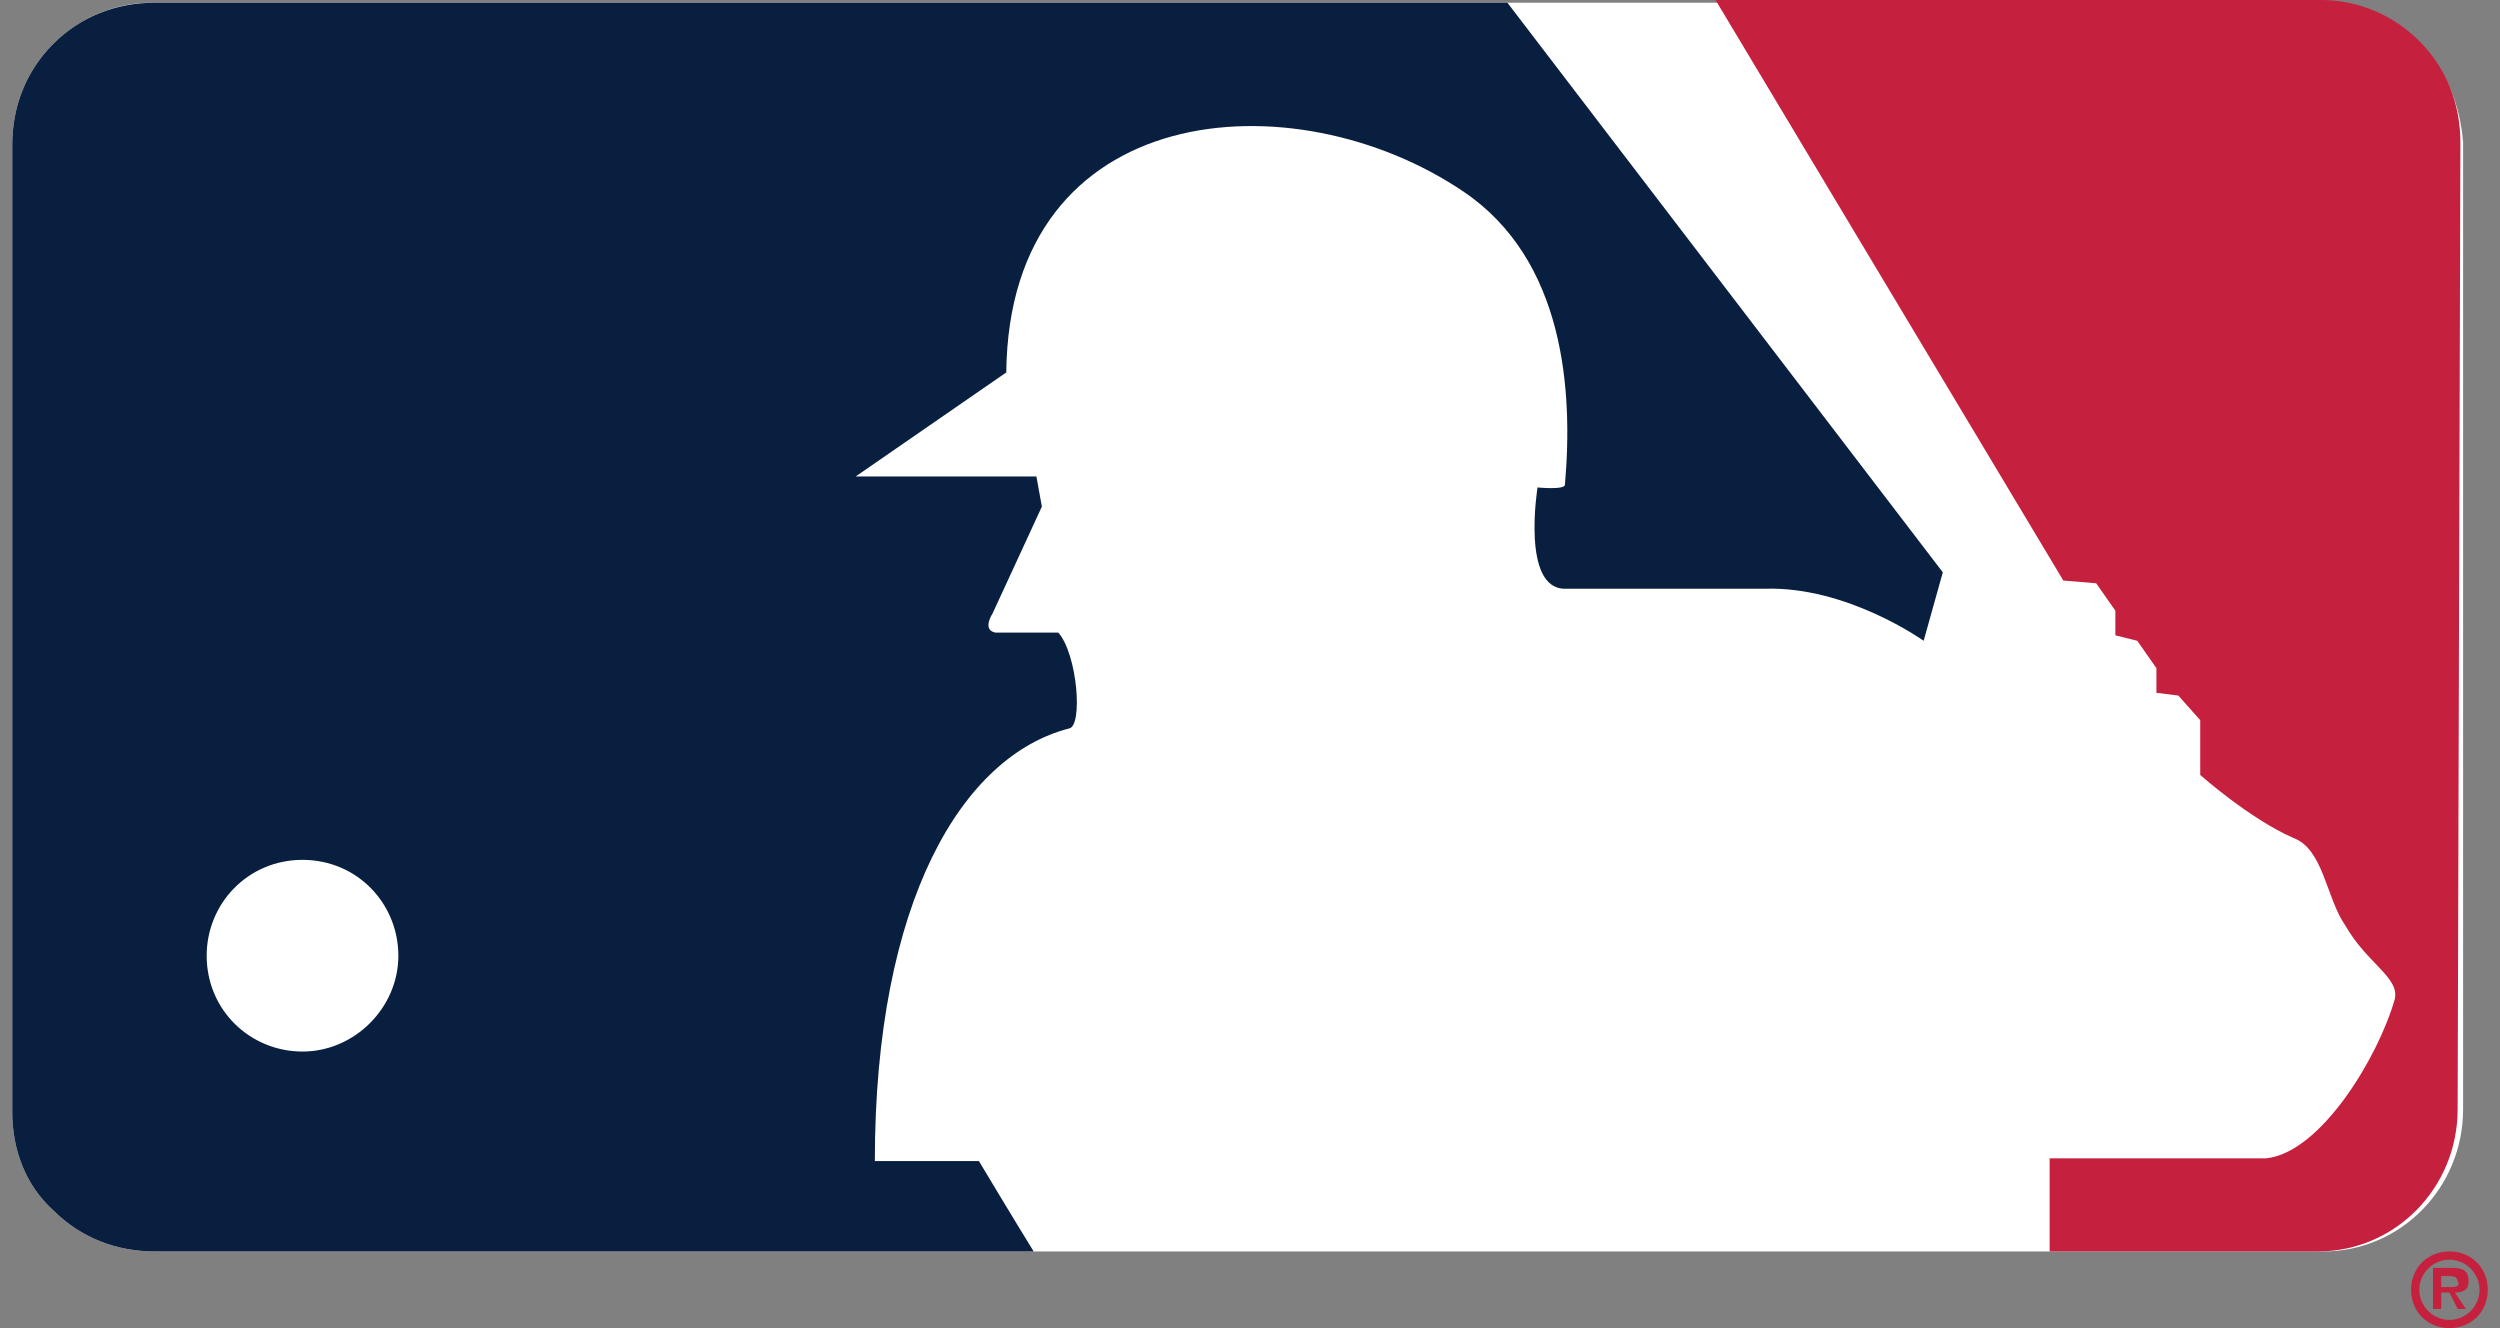 <svg width="128" height="68" viewBox="0 0 128 68" fill="none" xmlns="http://www.w3.org/2000/svg">
<rect x="0" y="0" width="128" height="68" fill="#808080" stroke="none"/>
<g id="mlb-player" fill="white">
<path d="M123.868 2.243C122.466 0.841 120.643 0.14 118.821 0.14H7.777C5.955 0.14 4.132 0.841 2.73 2.243C1.328 3.645 0.627 5.468 0.627 7.431V56.924C0.627 58.886 1.328 60.709 2.73 61.971C4.132 63.373 5.955 64.074 7.918 64.074H118.961C122.887 64.074 126.111 60.849 126.111 56.783V7.291C125.971 5.468 125.27 3.505 123.868 2.243Z"/>
</g>
<path d="M125.972 7.291C125.972 5.328 125.271 3.505 123.868 2.103C122.466 0.701 120.644 0 118.821 0H87.835L105.642 29.724L107.324 29.864L108.306 31.266V32.528L109.427 32.808L110.409 34.21V35.472L111.53 35.612L112.652 36.874V39.678C112.652 39.678 115.176 41.922 117.419 42.903C118.961 43.464 119.101 45.988 120.083 47.39C121.205 49.353 122.887 50.054 122.607 51.175C121.765 54.12 118.821 59.027 116.017 59.307H104.941V64.074H118.681C122.607 64.074 125.831 60.849 125.831 56.783L125.972 7.291Z" fill="#C5203E"/>
<path d="M50.12 59.447H44.792C44.792 46.128 49.279 38.697 54.746 37.295C55.448 37.155 55.167 33.509 54.186 32.388C54.186 32.388 51.522 32.388 50.961 32.388C50.26 32.247 50.821 31.406 50.821 31.406L53.344 25.938L53.064 24.396H43.81L51.522 19.068C51.662 5.047 66.243 3.926 74.936 9.814C80.124 13.319 80.544 20.049 80.124 24.816C80.124 25.097 78.722 24.957 78.722 24.957C78.722 24.957 77.881 30.144 80.124 30.144H90.359C94.565 30.004 98.491 32.808 98.491 32.808L99.472 29.303L77.18 0.14H7.918C5.955 0.14 4.132 0.841 2.73 2.243C1.328 3.645 0.627 5.468 0.627 7.431V56.924C0.627 58.886 1.328 60.709 2.73 61.971C4.132 63.373 5.955 64.074 7.918 64.074H52.924C51.802 62.252 50.54 60.148 50.12 59.447Z" fill="#091F3F"/>
<g id="mlb-ball" fill="white">
<path d="M10.582 48.932C10.582 46.268 12.685 44.025 15.489 44.025C18.293 44.025 20.396 46.268 20.396 48.932C20.396 51.596 18.153 53.839 15.489 53.839C12.825 53.839 10.582 51.736 10.582 48.932Z"/>
</g>
<path d="M126.392 65.617C126.392 65.056 126.111 64.915 125.55 64.915H124.569V67.019H124.989V66.177H125.41L125.831 67.019H126.251L125.69 66.177C126.111 66.177 126.392 66.037 126.392 65.617ZM125.55 65.897H124.989V65.336H125.41C125.55 65.336 125.831 65.336 125.831 65.617C125.971 65.757 125.831 65.897 125.55 65.897Z" fill="#C5203E"/>
<path d="M125.411 64.074C124.289 64.074 123.448 64.915 123.448 66.037C123.448 67.159 124.289 68 125.411 68C126.532 68 127.374 67.159 127.374 66.037C127.374 64.915 126.532 64.074 125.411 64.074ZM125.411 67.579C124.569 67.579 123.868 66.878 123.868 66.037C123.868 65.196 124.569 64.495 125.411 64.495C126.252 64.495 126.953 65.196 126.953 66.037C126.953 66.878 126.252 67.579 125.411 67.579Z" fill="#C5203E"/>
</svg>
